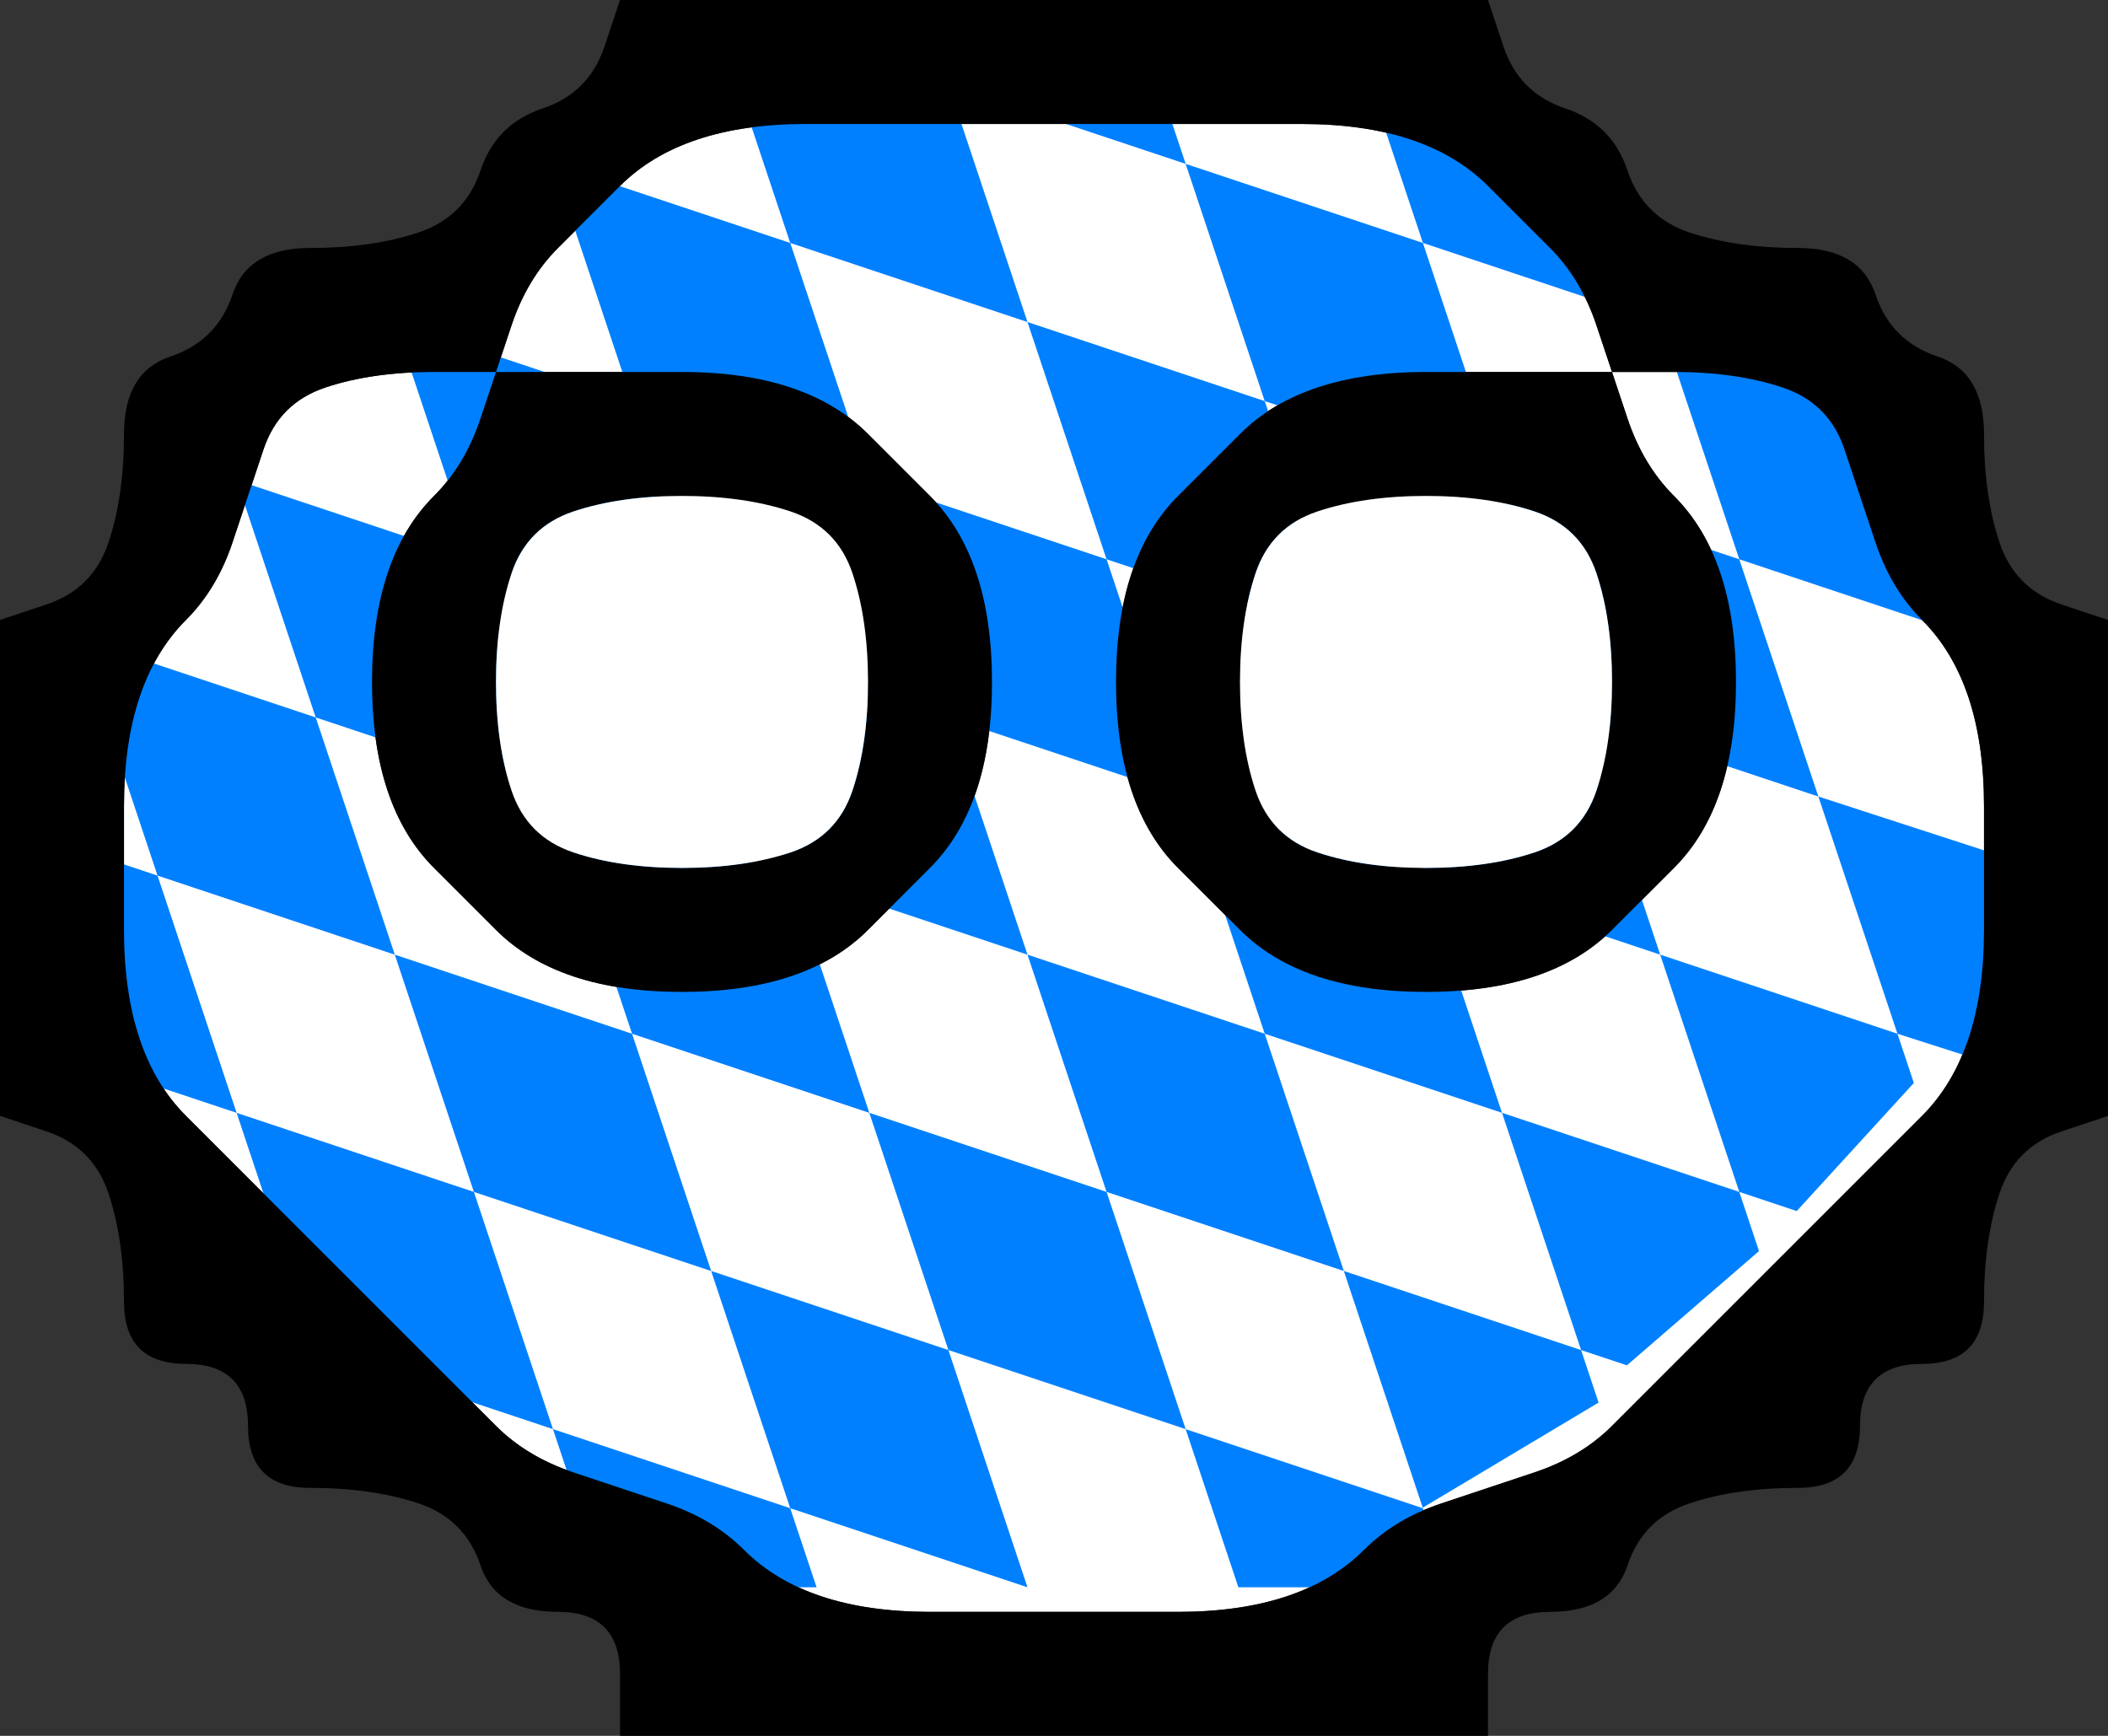 <?xml version="1.0" encoding="UTF-8" standalone="no"?>
<svg
   xmlns:dc="http://purl.org/dc/elements/1.1/"
   xmlns:cc="http://creativecommons.org/ns#"
   xmlns:rdf="http://www.w3.org/1999/02/22-rdf-syntax-ns#"
   xmlns:svg="http://www.w3.org/2000/svg"
   xmlns="http://www.w3.org/2000/svg"
   xmlns:sodipodi="http://sodipodi.sourceforge.net/DTD/sodipodi-0.dtd"
   xmlns:inkscape="http://www.inkscape.org/namespaces/inkscape"
   width="17"
   height="14"
   version="1.1"
   viewBox="0 0 17 14"
   id="svg26"
   sodipodi:docname="bavaria-kleiner.svg"
   inkscape:version="0.92.3 (2405546, 2018-03-11)">
  <rect x="0" y="0" width="17" height="14" fill="#333333" stroke="none"/>
  <defs
     id="defs30">
    <clipPath
       clipPathUnits="userSpaceOnUse"
       id="clipPath7767">
      <ellipse
         style="fill:none;stroke:#000000;stroke-opacity:1"
         id="ellipse7769"
         cx="42.756"
         cy="6.572"
         rx="2.432"
         ry="3.53" />
    </clipPath>
    <clipPath
       clipPathUnits="userSpaceOnUse"
       id="clipPath7773">
      <ellipse
         style="fill:none;stroke:#000000;stroke-opacity:1"
         id="ellipse7775"
         cx="41.481"
         cy="8.381"
         rx="2.758"
         ry="2.788" />
    </clipPath>
    <clipPath
       clipPathUnits="userSpaceOnUse"
       id="clipPath7779">
      <ellipse
         style="fill:none;stroke:#000000;stroke-opacity:1"
         id="ellipse7781"
         cx="38.973"
         cy="10.422"
         rx="3.546"
         ry="2.23" />
    </clipPath>
    <clipPath
       clipPathUnits="userSpaceOnUse"
       id="clipPath7785">
      <ellipse
         style="fill:none;stroke:#000000;stroke-opacity:1"
         id="ellipse7787"
         cx="37.506"
         cy="11.228"
         rx="3.055"
         ry="1.898" />
    </clipPath>
    <clipPath
       clipPathUnits="userSpaceOnUse"
       id="clipPath7795">
      <ellipse
         style="fill:none;stroke:#000000;stroke-opacity:1"
         id="ellipse7797"
         cx="33.294"
         cy="4.08"
         rx="2.521"
         ry="2.165" />
    </clipPath>
    <clipPath
       clipPathUnits="userSpaceOnUse"
       id="clipPath7801">
      <ellipse
         style="fill:none;stroke:#000000;stroke-opacity:1"
         id="ellipse7803"
         cx="35.4"
         cy="2.775"
         rx="2.551"
         ry="2.284" />
    </clipPath>
    <clipPath
       clipPathUnits="userSpaceOnUse"
       id="clipPath7813">
      <ellipse
         style="fill:none;stroke:#000000;stroke-opacity:1"
         id="ellipse7815"
         cx="32.138"
         cy="5.652"
         rx="3.025"
         ry="3.263" />
    </clipPath>
    <clipPath
       clipPathUnits="userSpaceOnUse"
       id="clipPath7831">
      <path
         style="fill:none;fill-rule:evenodd;stroke:#000000;stroke-width:1px;stroke-linecap:butt;stroke-linejoin:miter;stroke-opacity:1"
         d="m 30.145,9.248 1.874,2.455 1.898,1.127 2.566,-1.469 -3.93,-3.514 z"
         id="path7833"
         inkscape:connector-curvature="0" />
    </clipPath>
    <clipPath
       clipPathUnits="userSpaceOnUse"
       id="clipPath547">
      <path
         style="fill:none;fill-rule:evenodd;stroke:#000000;stroke-width:80.336px;stroke-linecap:butt;stroke-linejoin:miter;stroke-opacity:1"
         d="M 954.719,1042.341 1162.026,918.434 971.399,689.682 888,932.731 Z"
         id="path549"
         inkscape:connector-curvature="0" />
    </clipPath>
    <clipPath
       clipPathUnits="userSpaceOnUse"
       id="clipPath553">
      <path
         style="fill:none;fill-rule:evenodd;stroke:#000000;stroke-width:80.336px;stroke-linecap:butt;stroke-linejoin:miter;stroke-opacity:1"
         d="M 1081.01,970.856 1293.082,787.378 1090.541,639.642 997.611,756.401 Z"
         id="path555"
         inkscape:connector-curvature="0" />
    </clipPath>
    <clipPath
       clipPathUnits="userSpaceOnUse"
       id="clipPath559">
      <path
         style="fill:none;fill-rule:evenodd;stroke:#000000;stroke-width:80.336px;stroke-linecap:butt;stroke-linejoin:miter;stroke-opacity:1"
         d="M 1162.026,918.434 1390.778,668.236 1185.854,513.352 1061.947,715.893 Z"
         id="path561"
         inkscape:connector-curvature="0" />
    </clipPath>
    <clipPath
       clipPathUnits="userSpaceOnUse"
       id="clipPath565">
      <path
         style="fill:none;fill-rule:evenodd;stroke:#000000;stroke-width:80.336px;stroke-linecap:butt;stroke-linejoin:miter;stroke-opacity:1"
         d="M 106.43,491.906 84.984,646.791 173.149,792.144 294.674,830.269 V 677.768 Z"
         id="path567"
         inkscape:connector-curvature="0" />
    </clipPath>
    <clipPath
       clipPathUnits="userSpaceOnUse"
       id="clipPath571">
      <path
         style="fill:none;fill-rule:evenodd;stroke:#000000;stroke-width:80.336px;stroke-linecap:butt;stroke-linejoin:miter;stroke-opacity:1"
         d="m 933.274,39.168 109.611,52.422 85.782,90.548 61.954,16.68 -42.891,109.61 -321.683,-76.251 z"
         id="path573"
         inkscape:connector-curvature="0" />
    </clipPath>
    <clipPath
       clipPathUnits="userSpaceOnUse"
       id="clipPath577">
      <path
         style="fill:none;fill-rule:evenodd;stroke:#000000;stroke-width:80.336px;stroke-linecap:butt;stroke-linejoin:miter;stroke-opacity:1"
         d="m 1128.667,182.138 147.736,54.805 54.805,142.97 59.571,69.102 -166.798,47.657 L 990.462,263.154 Z"
         id="path579"
         inkscape:connector-curvature="0" />
    </clipPath>
  </defs>
  <sodipodi:namedview
     pagecolor="#ffffff"
     bordercolor="#666666"
     borderopacity="1"
     objecttolerance="10"
     gridtolerance="10"
     guidetolerance="10"
     inkscape:pageopacity="0"
     inkscape:pageshadow="2"
     inkscape:window-width="1920"
     inkscape:window-height="1014"
     id="namedview28"
     showgrid="false"
     inkscape:zoom="33.714286"
     inkscape:cx="13.952133"
     inkscape:cy="7.7715118"
     inkscape:window-x="1680"
     inkscape:window-y="0"
     inkscape:window-maximized="1"
     inkscape:current-layer="g351" />
  <path
     inkscape:label="path8"
     style="display:inline;fill:#ffffff"
     inkscape:connector-curvature="0"
     id="path7709"
     d="M 5,1.5 Q 5.25,1.25 5.625,1.125 6,1 6.5,1 7,1 7.5,1 8,1 8.5,1 9,1 9.5,1 10,1 10.5,1 11,1 11.375,1.125 11.75,1.25 12,1.5 12.25,1.75 12.5,2 12.75,2.25 12.875,2.625 L 13,3 h 0.5 q 0.5,0 0.875,0.125 0.375,0.125 0.5,0.5 Q 15,4 15.125,4.375 15.25,4.75 15.5,5 15.75,5.25 15.875,5.625 16,6 16,6.5 16,7 16,7.5 16,8 15.875,8.375 15.75,8.75 15.5,9 15.25,9.25 15,9.5 14.75,9.75 14.5,10 14.25,10.25 14,10.5 13.75,10.75 13.5,11 13.25,11.25 13,11.5 12.75,11.75 12.375,11.875 12,12 11.625,12.125 11.25,12.25 11,12.5 10.75,12.75 10.375,12.875 10,13 9.5,13 9,13 8.5,13 8,13 7.5,13 7,13 6.625,12.875 6.25,12.75 6,12.5 5.75,12.25 5.375,12.125 5,12 4.625,11.875 4.25,11.75 4,11.5 3.75,11.25 3.5,11 3.25,10.75 3,10.5 2.75,10.25 2.5,10 2.25,9.75 2,9.5 1.75,9.25 1.5,9 1.25,8.75 1.125,8.375 1,8 1,7.5 1,7 1,6.5 1,6 1.125,5.625 1.25,5.25 1.5,5 1.75,4.75 1.875,4.375 2,4 2.125,3.625 2.25,3.25 2.625,3.125 3,3 3.5,3 H 4 L 4.125,2.625 Q 4.25,2.25 4.5,2 4.75,1.75 5,1.5 M 4.5,3 H 4 L 3.875,3.375 Q 3.75,3.75 3.5,4 3.25,4.25 3.125,4.625 3,5 3,5.5 3,6 3.125,6.375 3.25,6.75 3.5,7 3.75,7.25 4,7.5 4.25,7.75 4.625,7.875 5,8 5.5,8 6,8 6.375,7.875 6.75,7.75 7,7.5 7.25,7.25 7.5,7 7.75,6.75 7.875,6.375 8,6 8,5.5 8,5 7.875,4.625 7.75,4.25 7.5,4 7.25,3.75 7,3.5 6.75,3.25 6.375,3.125 6,3 5.5,3 5,3 4.5,3 M 13.125,3.375 13,3 H 12.5 Q 12,3 11.5,3 11,3 10.625,3.125 10.25,3.25 10,3.5 9.75,3.75 9.5,4 9.25,4.25 9.125,4.625 9,5 9,5.5 9,6 9.125,6.375 9.25,6.75 9.5,7 9.75,7.25 10,7.5 10.25,7.75 10.625,7.875 11,8 11.5,8 12,8 12.375,7.875 12.75,7.75 13,7.5 13.25,7.25 13.5,7 13.75,6.75 13.875,6.375 14,6 14,5.5 14,5 13.875,4.625 13.75,4.25 13.5,4 13.25,3.75 13.125,3.375" />
  <g
     transform="matrix(0.012,0,0,0.012,-0.643,0.046)"
     id="g351">
    <path
       id="path221"
       d="m 106.3,425.2 53.151,159.45 159.45,53.149 -53.148,-159.45 -159.45,-53.15 z"
       inkscape:connector-curvature="0"
       style="fill:#0080ff;fill-rule:evenodd" />
    <path
       id="path223"
       d="M 1.236e-6,531.5 53.151,690.95 212.601,744.1 159.453,584.65 0.003,531.5 Z"
       inkscape:connector-curvature="0"
       style="fill:#0080ff;fill-rule:evenodd"
       clip-path="url(#clipPath565)" />
    <path
       id="path225"
       d="m 212.6,744.1 53.151,159.45 159.45,53.15 -53.148,-159.45 -159.45,-53.147 z"
       inkscape:connector-curvature="0"
       style="fill:#0080ff;fill-rule:evenodd" />
    <path
       id="path227"
       d="m 212.6,318.9 53.151,159.45 159.45,53.15 -53.148,-159.45 -159.45,-53.147 z"
       inkscape:connector-curvature="0"
       style="fill:#0080ff;fill-rule:evenodd" />
    <path
       id="path231"
       d="m 318.9,637.8 53.151,159.45 159.45,53.149 -53.148,-159.45 -159.45,-53.15 z"
       inkscape:connector-curvature="0"
       style="fill:#0080ff;fill-rule:evenodd" />
    <path
       id="path237"
       d="m 425.2,531.5 53.151,159.45 159.45,53.15 -53.148,-159.45 -159.45,-53.147 z"
       inkscape:connector-curvature="0"
       style="fill:#0080ff;fill-rule:evenodd" />
    <path
       id="path239"
       d="m 425.2,956.69 35.433,106.3 h 141.73 l -17.719,-53.15 -159.45,-53.147 z"
       inkscape:connector-curvature="0"
       style="fill:#0080ff;fill-rule:evenodd" />
    <path
       id="path243"
       d="m 850.39,956.69 35.435,106.3 h 141.73 l -17.72,-53.15 -159.45,-53.146 z"
       inkscape:connector-curvature="0"
       style="fill:#0080ff;fill-rule:evenodd" />
    <path
       id="path245"
       d="M 744.09,637.8 797.24,797.25 956.69,850.4 903.54,690.95 744.09,637.803 Z"
       inkscape:connector-curvature="0"
       style="fill:#0080ff;fill-rule:evenodd" />
    <path
       id="path247"
       d="m 531.5,3.8e-4 53.151,159.45 159.45,53.149 -53.148,-159.45 -159.45,-53.15 z"
       inkscape:connector-curvature="0"
       style="fill:#0080ff;fill-rule:evenodd" />
    <path
       id="path249"
       d="m 1063,744.09 53.15,159.45 159.45,53.149 -53.15,-159.45 -159.45,-53.15 z"
       inkscape:connector-curvature="0"
       style="fill:#0080ff;fill-rule:evenodd"
       clip-path="url(#clipPath553)" />
    <path
       id="path251"
       d="m 637.8,744.09 53.151,159.45 159.44,53.15 -53.15,-159.45 -159.45,-53.15 z"
       inkscape:connector-curvature="0"
       style="fill:#0080ff;fill-rule:evenodd" />
    <path
       id="path253"
       d="m 956.69,850.4 53.147,159.44 159.45,53.15 -53.15,-159.45 -159.45,-53.147 z"
       inkscape:connector-curvature="0"
       style="fill:#0080ff;fill-rule:evenodd"
       clip-path="url(#clipPath547)" />
    <path
       id="path255"
       d="M 531.5,425.2 584.65,584.65 744.1,637.8 690.95,478.35 531.5,425.203 Z"
       inkscape:connector-curvature="0"
       style="fill:#0080ff;fill-rule:evenodd" />
    <path
       id="path257"
       d="m 318.9,212.6 53.146,159.45 159.45,53.149 -53.15,-159.45 -159.45,-53.15 z"
       inkscape:connector-curvature="0"
       style="fill:#0080ff;fill-rule:evenodd" />
    <path
       id="path261"
       d="m 531.5,850.39 53.15,159.45 159.45,53.15 L 690.95,903.54 531.5,850.393 Z"
       inkscape:connector-curvature="0"
       style="fill:#0080ff;fill-rule:evenodd" />
    <path
       id="path265"
       d="m 425.2,106.3 53.151,159.45 159.45,53.149 -53.148,-159.45 -159.45,-53.15 z"
       inkscape:connector-curvature="0"
       style="fill:#0080ff;fill-rule:evenodd" />
    <path
       id="path269"
       d="m 637.8,318.9 53.151,159.45 159.45,53.149 -53.148,-159.45 -159.45,-53.15 z"
       inkscape:connector-curvature="0"
       style="fill:#0080ff;fill-rule:evenodd" />
    <path
       id="path271"
       d="m 744.09,212.6 53.151,159.45 159.45,53.149 -53.148,-159.45 -159.45,-53.15 z"
       inkscape:connector-curvature="0"
       style="fill:#0080ff;fill-rule:evenodd" />
    <path
       id="path273"
       d="m 673.23,0 17.719,53.15 159.45,53.149 -35.433,-106.3 h -141.73 z"
       inkscape:connector-curvature="0"
       style="fill:#0080ff;fill-rule:evenodd" />
    <path
       id="path275"
       d="m 850.39,106.3 53.151,159.45 159.44,53.149 -53.15,-159.45 -159.45,-53.15 z"
       inkscape:connector-curvature="0"
       style="fill:#0080ff;fill-rule:evenodd" />
    <path
       id="path277"
       d="m 850.39,531.5 53.151,159.45 159.44,53.149 -53.15,-159.45 -159.45,-53.15 z"
       inkscape:connector-curvature="0"
       style="fill:#0080ff;fill-rule:evenodd" />
    <path
       id="path279"
       d="m 956.7,425.2 53.155,159.45 159.44,53.149 -53.15,-159.45 -159.44,-53.15 z"
       inkscape:connector-curvature="0"
       style="fill:#0080ff;fill-rule:evenodd" />
    <path
       id="path281"
       d="m 1063,318.9 53.16,159.45 159.44,53.149 -53.15,-159.45 -159.45,-53.15 z"
       inkscape:connector-curvature="0"
       style="fill:#0080ff;fill-rule:evenodd" />
    <path
       id="path283"
       d="m 956.69,-6.3112e-5 53.157,159.45 159.44,53.149 -53.15,-159.45 -159.45,-53.15 z"
       inkscape:connector-curvature="0"
       style="fill:#0080ff;fill-rule:evenodd"
       clip-path="url(#clipPath571)" />
    <path
       id="path285"
       d="m 1169.3,212.6 53.16,159.45 159.44,53.149 -53.15,-159.45 -159.45,-53.15 z"
       inkscape:connector-curvature="0"
       style="fill:#0080ff;fill-rule:evenodd"
       clip-path="url(#clipPath577)" />
    <path
       id="path291"
       d="m 1275.6,531.5 53.16,159.45 88.57,28.347 V 577.567 L 1275.6,531.504 Z"
       inkscape:connector-curvature="0"
       style="fill:#0080ff;fill-rule:evenodd" />
    <path
       id="path293"
       d="m 1381.9,425.2 35.43,116.93 v -105.8 l -35.43,-11.126 z"
       inkscape:connector-curvature="0"
       style="fill:#0080ff;fill-rule:evenodd" />
    <path
       id="path295"
       d="m 1169.3,637.8 53.16,159.45 159.44,53.149 -53.15,-159.45 -159.45,-53.15 z"
       inkscape:connector-curvature="0"
       style="fill:#0080ff;fill-rule:evenodd"
       clip-path="url(#clipPath559)" />
  </g>
  <g
     transform="translate(-28.519,0.221)"
     id="g3276"
     inkscape:groupmode="layer"
     style="display:none"
     inkscape:label="g3276">
    <path
       id="path2-3"
       d="M 23.807,-3.429 H 51.977 V 17.699 H 23.807 Z"
       style="display:none;fill:#ffffff;fill-rule:evenodd;stroke-width:0.02"
       inkscape:connector-curvature="0" />
    <path
       id="path12-5"
       d="m 28.032,2.91 1.056,3.169 3.169,1.056 -1.056,-3.169 -3.169,-1.056 z"
       style="fill:#0080ff;fill-rule:evenodd;stroke-width:0.02"
       inkscape:connector-curvature="0"
       clip-path="url(#clipPath7813)" />
    <path
       id="path16-2"
       d="m 30.145,9.248 1.056,3.169 3.169,1.056 -1.056,-3.169 -3.169,-1.056 z"
       style="fill:#0080ff;fill-rule:evenodd;stroke-width:0.02"
       inkscape:connector-curvature="0"
       clip-path="url(#clipPath7831)" />
    <path
       id="path22-1"
       d="m 32.258,7.135 1.056,3.169 3.169,1.056 -1.056,-3.169 -3.169,-1.056 z"
       style="fill:#0080ff;fill-rule:evenodd;stroke-width:0.02"
       inkscape:connector-curvature="0" />
    <path
       id="path30"
       d="m 38.596,9.248 1.056,3.169 3.169,1.056 -1.056,-3.169 -3.169,-1.056 z"
       style="fill:#0080ff;fill-rule:evenodd;stroke-width:0.02"
       inkscape:connector-curvature="0"
       clip-path="url(#clipPath7779)" />
    <path
       id="path36"
       d="m 36.483,11.361 1.056,3.169 3.169,1.056 -1.056,-3.169 -3.169,-1.056 z"
       style="fill:#0080ff;fill-rule:evenodd;stroke-width:0.02"
       inkscape:connector-curvature="0"
       clip-path="url(#clipPath7785)" />
    <path
       id="path40"
       d="m 34.371,5.022 1.056,3.169 3.169,1.056 -1.056,-3.169 -3.169,-1.056 z"
       style="fill:#0080ff;fill-rule:evenodd;stroke-width:0.02"
       inkscape:connector-curvature="0" />
    <path
       id="path42"
       d="m 30.145,0.797 1.056,3.169 3.169,1.056 -1.056,-3.169 -3.169,-1.056 z"
       style="fill:#0080ff;fill-rule:evenodd;stroke-width:0.02"
       inkscape:connector-curvature="0"
       clip-path="url(#clipPath7795)" />
    <path
       id="path50"
       d="m 32.258,-1.316 1.056,3.169 3.169,1.056 -1.056,-3.169 -3.169,-1.056 z"
       style="fill:#0080ff;fill-rule:evenodd;stroke-width:0.02"
       inkscape:connector-curvature="0"
       clip-path="url(#clipPath7801)" />
    <path
       id="path54"
       d="m 36.483,2.91 1.056,3.169 3.169,1.056 -1.056,-3.169 -3.169,-1.056 z"
       style="fill:#0080ff;fill-rule:evenodd;stroke-width:0.02"
       inkscape:connector-curvature="0" />
    <path
       id="path56"
       d="m 38.596,0.797 1.056,3.169 3.169,1.056 -1.056,-3.169 -3.169,-1.056 z"
       style="fill:#0080ff;fill-rule:evenodd;stroke-width:0.02"
       inkscape:connector-curvature="0" />
    <path
       id="path62"
       d="m 40.709,7.135 1.056,3.169 3.169,1.056 -1.056,-3.169 -3.169,-1.056 z"
       style="fill:#0080ff;fill-rule:evenodd;stroke-width:0.02"
       inkscape:connector-curvature="0"
       clip-path="url(#clipPath7773)" />
    <path
       id="path64"
       d="m 42.822,5.022 1.057,3.169 3.169,1.056 -1.056,-3.169 -3.169,-1.056 z"
       style="fill:#0080ff;fill-rule:evenodd;stroke-width:0.02"
       inkscape:connector-curvature="0"
       clip-path="url(#clipPath7767)" />
  </g>
  <g
     id="g24"
     style="display:inline">
    <path
       d="M 0,0.5 V 0 H 5 L 4.875,0.375 Q 4.75,0.75 4.375,0.875 4,1 3.875,1.375 3.75,1.75 3.375,1.875 3,2 2.5,2 2,2 1.875,2.375 1.75,2.75 1.375,2.875 1,3 1,3.5 1,4 0.875,4.375 0.75,4.75 0.375,4.875 L 0,5 V 0.5"
       id="path2"
       inkscape:label="path2"
       inkscape:connector-curvature="0"
       style="fill-opacity:0" />
    <path
       d="M 4.875,0.375 5,0 h 7 l 0.125,0.375 q 0.125,0.375 0.5,0.5 0.375,0.125 0.5,0.5 0.125,0.375 0.5,0.5 Q 14,2 14.5,2 15,2 15.125,2.375 15.25,2.75 15.625,2.875 16,3 16,3.5 q 0,0.5 0.125,0.875 0.125,0.375 0.5,0.5 L 17,5 V 9 L 16.625,9.125 Q 16.25,9.25 16.125,9.625 16,10 16,10.5 16,11 15.5,11 15,11 15,11.5 15,12 14.5,12 14,12 13.625,12.125 13.25,12.25 13.125,12.625 13,13 12.5,13 12,13 12,13.5 V 14 H 5 V 13.5 Q 5,13 4.5,13 4,13 3.875,12.625 3.75,12.25 3.375,12.125 3,12 2.5,12 2,12 2,11.5 2,11 1.5,11 1,11 1,10.5 1,10 0.875,9.625 0.75,9.25 0.375,9.125 L 0,9 V 5 L 0.375,4.875 Q 0.75,4.75 0.875,4.375 1,4 1,3.5 1,3 1.375,2.875 1.75,2.75 1.875,2.375 2,2 2.5,2 3,2 3.375,1.875 3.75,1.75 3.875,1.375 4,1 4.375,0.875 4.75,0.75 4.875,0.375 M 9.5,13 Q 10,13 10.375,12.875 10.75,12.75 11,12.5 11.25,12.25 11.625,12.125 12,12 12.375,11.875 12.75,11.75 13,11.5 13.25,11.25 13.5,11 13.75,10.75 14,10.5 14.25,10.25 14.5,10 14.75,9.75 15,9.5 15.25,9.25 15.5,9 15.75,8.75 15.875,8.375 16,8 16,7.5 16,7 16,6.5 16,6 15.875,5.625 15.75,5.25 15.5,5 15.25,4.75 15.125,4.375 15,4 14.875,3.625 14.75,3.25 14.375,3.125 14,3 13.5,3 H 13 L 12.875,2.625 Q 12.75,2.25 12.5,2 12.25,1.75 12,1.5 11.75,1.25 11.375,1.125 11,1 10.5,1 10,1 9.5,1 9,1 8.5,1 8,1 7.5,1 7,1 6.5,1 6,1 5.625,1.125 5.25,1.25 5,1.5 4.75,1.75 4.5,2 4.25,2.25 4.125,2.625 L 4,3 H 3.5 Q 3,3 2.625,3.125 2.25,3.25 2.125,3.625 2,4 1.875,4.375 1.75,4.75 1.5,5 1.25,5.25 1.125,5.625 1,6 1,6.5 1,7 1,7.5 1,8 1.125,8.375 1.25,8.75 1.5,9 1.75,9.25 2,9.5 2.25,9.75 2.5,10 2.75,10.25 3,10.5 3.25,10.75 3.5,11 3.75,11.25 4,11.5 4.25,11.75 4.625,11.875 5,12 5.375,12.125 5.75,12.25 6,12.5 6.25,12.75 6.625,12.875 7,13 7.5,13 q 0.5,0 1,0 0.5,0 1,0"
       id="path4"
       inkscape:connector-curvature="0" />
    <path
       d="M 12.125,0.375 12,0 h 5 V 5 L 16.625,4.875 Q 16.25,4.75 16.125,4.375 16,4 16,3.5 16,3 15.625,2.875 15.25,2.75 15.125,2.375 15,2 14.5,2 14,2 13.625,1.875 13.25,1.75 13.125,1.375 13,1 12.625,0.875 12.25,0.75 12.125,0.375"
       id="path6"
       inkscape:connector-curvature="0"
       style="fill-opacity:0" />
    <g
       id="g18"
       style="display:inline">
      <path
         d="M 5,1.5 Q 5.25,1.25 5.625,1.125 6,1 6.5,1 7,1 7.5,1 8,1 8.5,1 9,1 9.5,1 10,1 10.5,1 11,1 11.375,1.125 11.75,1.25 12,1.5 12.25,1.75 12.5,2 12.75,2.25 12.875,2.625 L 13,3 h 0.5 q 0.5,0 0.875,0.125 0.375,0.125 0.5,0.5 Q 15,4 15.125,4.375 15.25,4.75 15.5,5 15.75,5.25 15.875,5.625 16,6 16,6.5 16,7 16,7.5 16,8 15.875,8.375 15.75,8.75 15.5,9 15.25,9.25 15,9.5 14.75,9.75 14.5,10 14.25,10.25 14,10.5 13.75,10.75 13.5,11 13.25,11.25 13,11.5 12.75,11.75 12.375,11.875 12,12 11.625,12.125 11.25,12.25 11,12.5 10.75,12.75 10.375,12.875 10,13 9.5,13 9,13 8.5,13 8,13 7.5,13 7,13 6.625,12.875 6.25,12.75 6,12.5 5.75,12.25 5.375,12.125 5,12 4.625,11.875 4.25,11.75 4,11.5 3.75,11.25 3.5,11 3.25,10.75 3,10.5 2.75,10.25 2.5,10 2.25,9.75 2,9.5 1.75,9.25 1.5,9 1.25,8.75 1.125,8.375 1,8 1,7.5 1,7 1,6.5 1,6 1.125,5.625 1.25,5.25 1.5,5 1.75,4.75 1.875,4.375 2,4 2.125,3.625 2.25,3.25 2.625,3.125 3,3 3.5,3 H 4 L 4.125,2.625 Q 4.25,2.25 4.5,2 4.75,1.75 5,1.5 M 4.5,3 H 4 L 3.875,3.375 Q 3.75,3.75 3.5,4 3.25,4.25 3.125,4.625 3,5 3,5.5 3,6 3.125,6.375 3.25,6.75 3.5,7 3.75,7.25 4,7.5 4.25,7.75 4.625,7.875 5,8 5.5,8 6,8 6.375,7.875 6.75,7.75 7,7.5 7.25,7.25 7.5,7 7.75,6.75 7.875,6.375 8,6 8,5.5 8,5 7.875,4.625 7.75,4.25 7.5,4 7.25,3.75 7,3.5 6.75,3.25 6.375,3.125 6,3 5.5,3 5,3 4.5,3 M 13.125,3.375 13,3 H 12.5 Q 12,3 11.5,3 11,3 10.625,3.125 10.25,3.25 10,3.5 9.75,3.75 9.5,4 9.25,4.25 9.125,4.625 9,5 9,5.5 9,6 9.125,6.375 9.25,6.75 9.5,7 9.75,7.25 10,7.5 10.25,7.75 10.625,7.875 11,8 11.5,8 12,8 12.375,7.875 12.75,7.75 13,7.5 13.25,7.25 13.5,7 13.75,6.75 13.875,6.375 14,6 14,5.5 14,5 13.875,4.625 13.75,4.25 13.5,4 13.25,3.75 13.125,3.375"
         id="path8"
         inkscape:connector-curvature="0"
         style="display:none;fill:#ffffff"
         inkscape:label="path8" />
      <path
         d="M 3.875,3.375 4,3 H 4.5 Q 5,3 5.5,3 6,3 6.375,3.125 6.75,3.25 7,3.5 7.25,3.75 7.5,4 7.75,4.25 7.875,4.625 8,5 8,5.5 8,6 7.875,6.375 7.75,6.75 7.5,7 7.25,7.25 7,7.5 6.75,7.75 6.375,7.875 6,8 5.5,8 5,8 4.625,7.875 4.25,7.75 4,7.5 3.75,7.25 3.5,7 3.25,6.75 3.125,6.375 3,6 3,5.5 3,5 3.125,4.625 3.25,4.25 3.5,4 3.75,3.75 3.875,3.375 M 5.5,7 Q 6,7 6.375,6.875 6.75,6.75 6.875,6.375 7,6 7,5.5 7,5 6.875,4.625 6.75,4.25 6.375,4.125 6,4 5.5,4 5,4 4.625,4.125 4.25,4.25 4.125,4.625 4,5 4,5.5 4,6 4.125,6.375 4.25,6.75 4.625,6.875 5,7 5.5,7"
         id="path10"
         inkscape:connector-curvature="0"
         style="display:inline" />
      <path
         d="M 10,3.5 Q 10.25,3.25 10.625,3.125 11,3 11.5,3 12,3 12.5,3 H 13 l 0.125,0.375 Q 13.25,3.75 13.5,4 13.75,4.25 13.875,4.625 14,5 14,5.5 14,6 13.875,6.375 13.75,6.75 13.5,7 13.25,7.25 13,7.5 12.75,7.75 12.375,7.875 12,8 11.5,8 11,8 10.625,7.875 10.25,7.75 10,7.5 9.75,7.25 9.5,7 9.25,6.75 9.125,6.375 9,6 9,5.5 9,5 9.125,4.625 9.25,4.25 9.5,4 9.75,3.75 10,3.5 M 11.5,7 Q 12,7 12.375,6.875 12.75,6.75 12.875,6.375 13,6 13,5.5 13,5 12.875,4.625 12.75,4.25 12.375,4.125 12,4 11.5,4 11,4 10.625,4.125 10.25,4.25 10.125,4.625 10,5 10,5.5 10,6 10.125,6.375 10.25,6.75 10.625,6.875 11,7 11.5,7"
         id="path12"
         inkscape:connector-curvature="0" />
      <path
         d="M 4.125,4.625 Q 4.25,4.25 4.625,4.125 5,4 5.5,4 6,4 6.375,4.125 6.75,4.25 6.875,4.625 7,5 7,5.5 7,6 6.875,6.375 6.75,6.75 6.375,6.875 6,7 5.5,7 5,7 4.625,6.875 4.25,6.75 4.125,6.375 4,6 4,5.5 4,5 4.125,4.625"
         id="path14"
         inkscape:connector-curvature="0"
         style="fill:#ffffff" />
      <path
         d="M 10.125,4.625 Q 10.25,4.25 10.625,4.125 11,4 11.5,4 12,4 12.375,4.125 12.75,4.25 12.875,4.625 13,5 13,5.5 13,6 12.875,6.375 12.75,6.75 12.375,6.875 12,7 11.5,7 11,7 10.625,6.875 10.25,6.75 10.125,6.375 10,6 10,5.5 10,5 10.125,4.625"
         id="path16"
         inkscape:connector-curvature="0"
         style="fill:#ffffff" />
    </g>
    <path
       d="M 0,9.5 V 9 L 0.375,9.125 Q 0.75,9.25 0.875,9.625 1,10 1,10.5 1,11 1.5,11 2,11 2,11.5 2,12 2.5,12 3,12 3.375,12.125 3.75,12.25 3.875,12.625 4,13 4.5,13 5,13 5,13.5 V 14 H 0 V 9.5"
       id="path20"
       inkscape:connector-curvature="0"
       style="fill-opacity:0" />
    <path
       d="m 16.125,9.625 q 0.125,-0.375 0.5,-0.5 L 17,9 v 5 h -5 v -0.5 q 0,-0.5 0.5,-0.5 0.5,0 0.625,-0.375 0.125,-0.375 0.5,-0.5 Q 14,12 14.5,12 15,12 15,11.5 15,11 15.5,11 16,11 16,10.5 16,10 16.125,9.625"
       id="path22"
       inkscape:connector-curvature="0"
       style="fill-opacity:0" />
  </g>
</svg>
